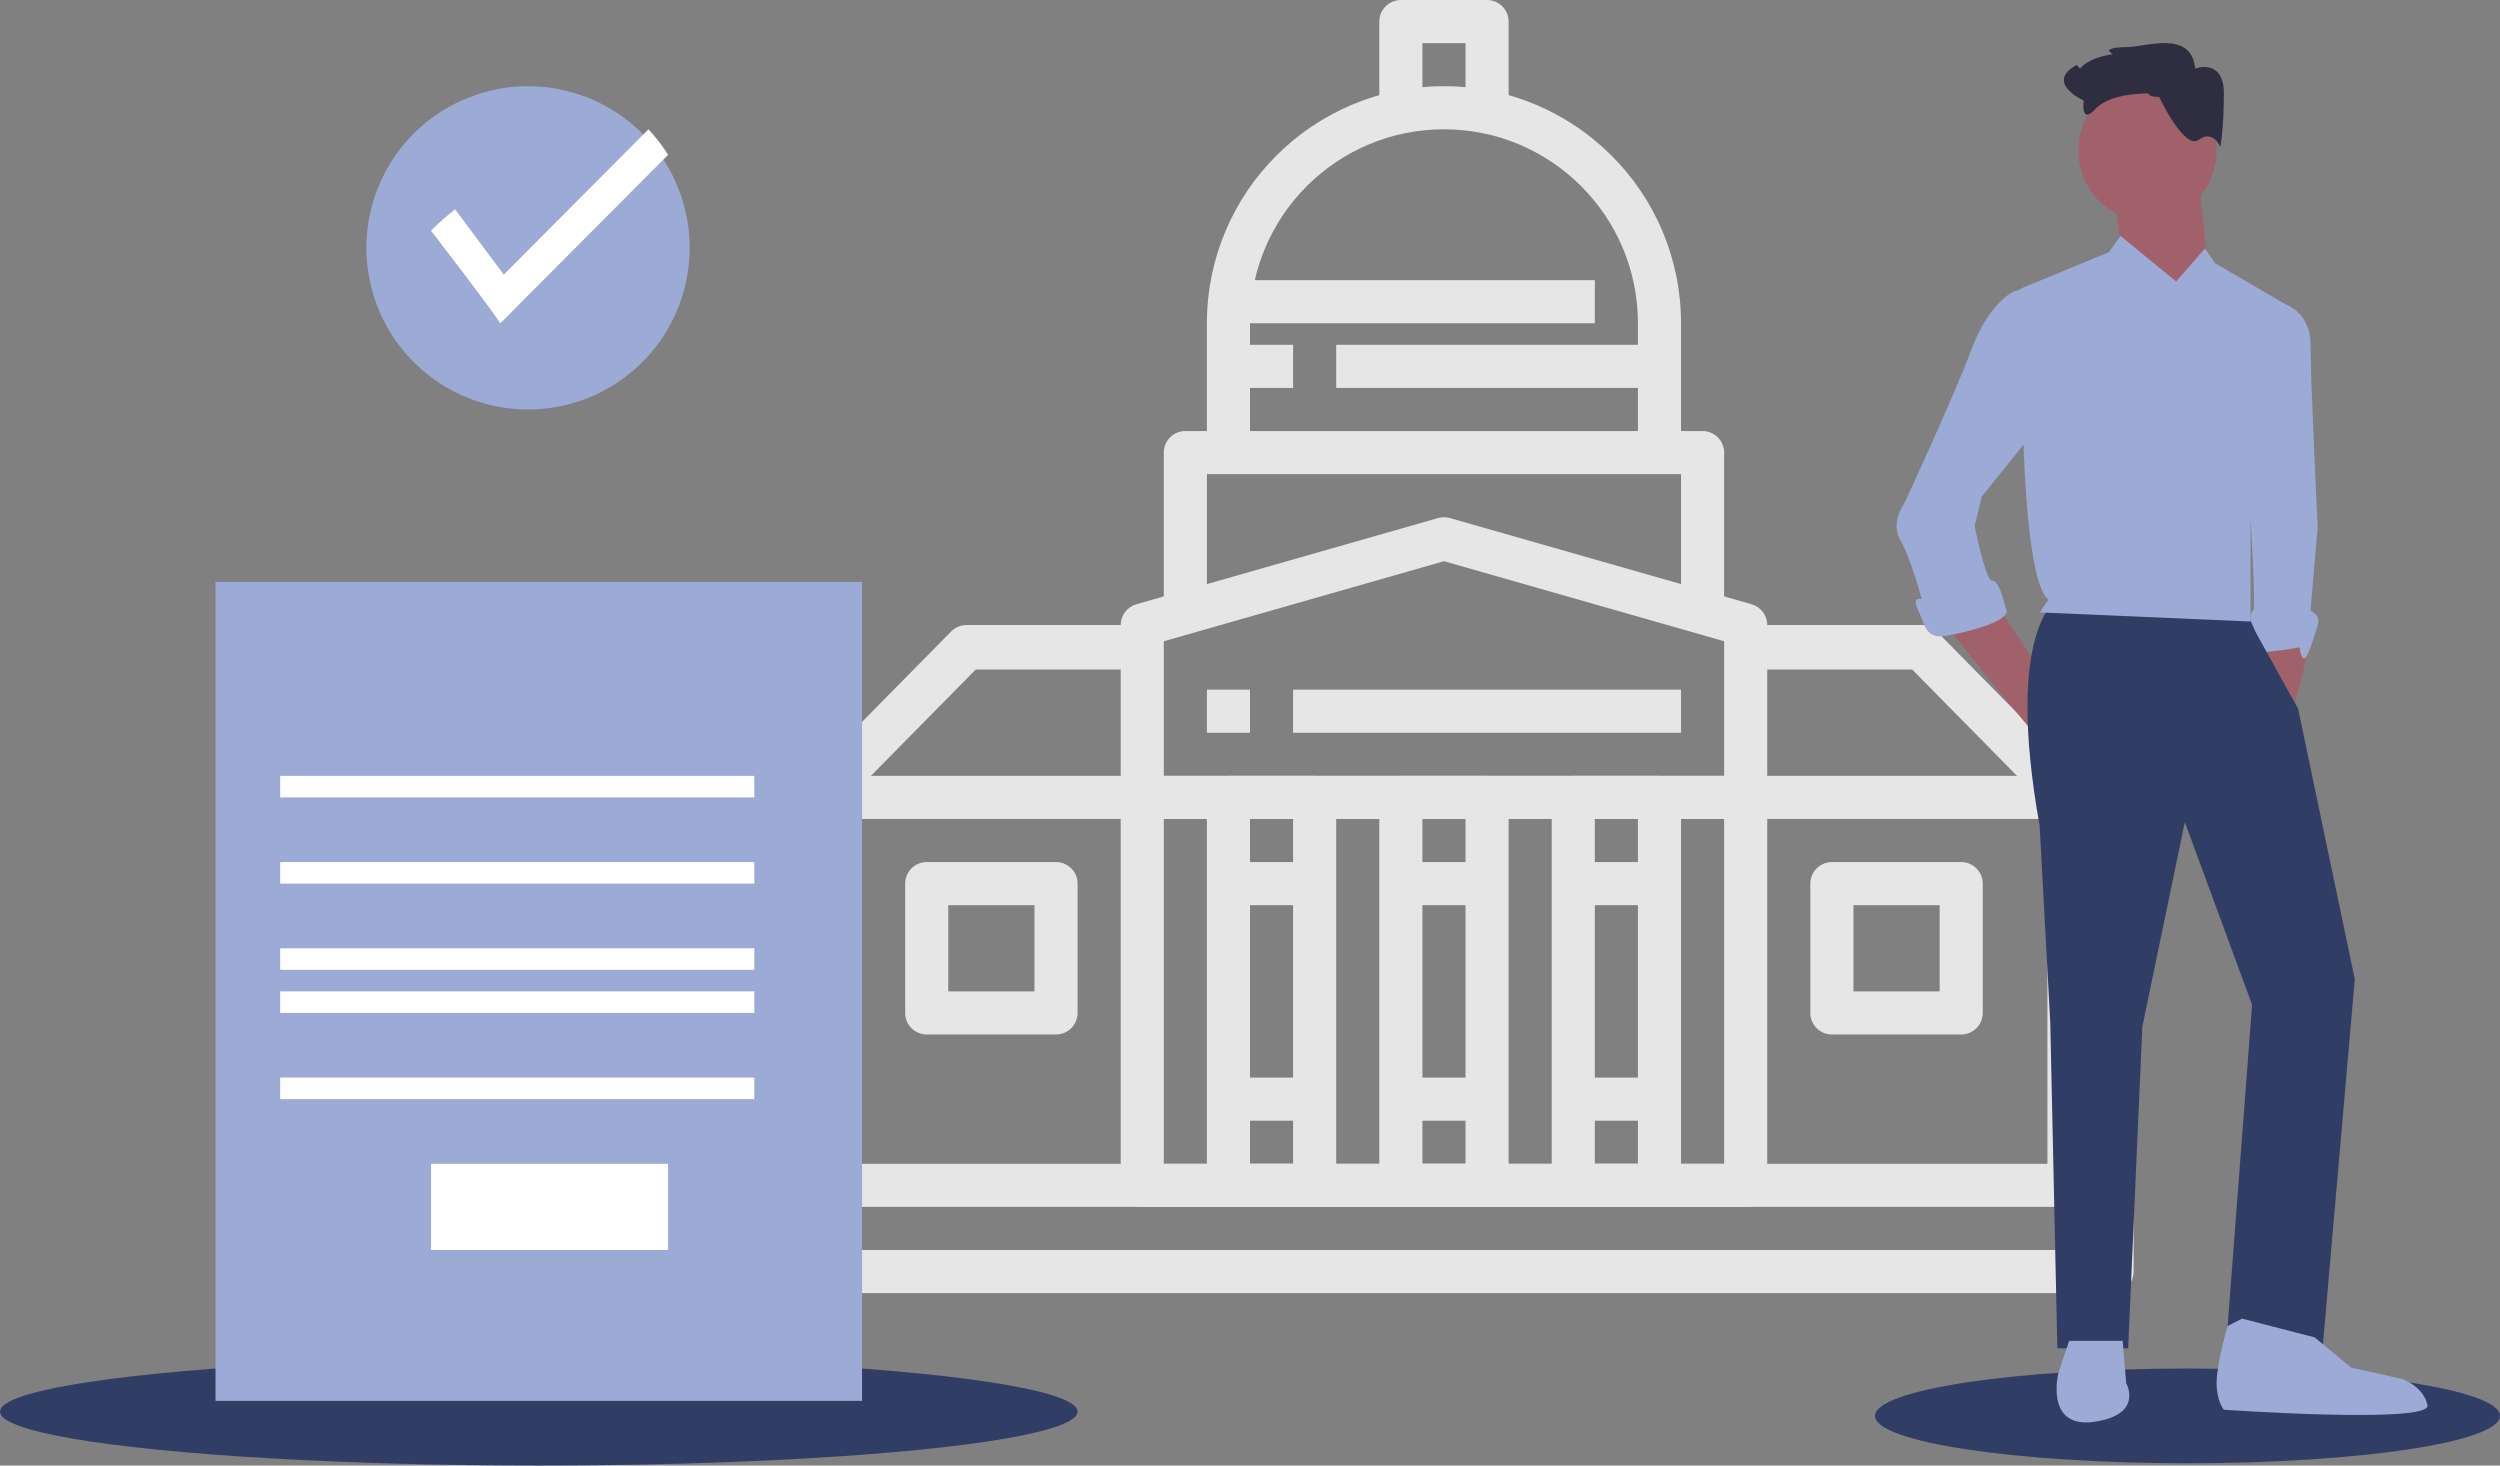 <?xml version="1.0" encoding="UTF-8"?>
<svg width="116px" height="68px" viewBox="0 0 116 68" version="1.1" xmlns="http://www.w3.org/2000/svg" xmlns:xlink="http://www.w3.org/1999/xlink">
    <rect x="0" y="0" width="116" height="68" fill="#808080" stroke="none"/>
    <!-- Generator: Sketch 63.1 (92452) - https://sketch.com -->
    <title>Group 6</title>
    <desc>Created with Sketch.</desc>
    <g id="02-Components" stroke="none" stroke-width="1" fill="none" fill-rule="evenodd">
        <g id="Artboard-Copy-7" transform="translate(-607, -736)" fill-rule="nonzero">
            <g id="Group-6" transform="translate(607, 736)">
                <ellipse id="Oval-Copy" fill="#303D65" cx="101.5" cy="65.697" rx="14.5" ry="2.197"></ellipse>
                <g id="Group-4" transform="translate(35, 0)" fill="#E6E6E6">
                    <path d="M63,60 L1,60 C0.448,60 0,59.552 0,59 L0,55 C0,54.448 0.448,54 1,54 L63,54 C63.552,54 64,54.448 64,55 L64,59 C64,59.552 63.552,60 63,60 Z M2,58 L62,58 L62,56 L2,56 L2,58 Z" id="Shape-Copy"></path>
                    <path d="M46,56 L18,56 C17.448,56 17,55.552 17,55 L17,37 C17,36.448 17.448,36 18,36 L46,36 C46.552,36 47,36.448 47,37 L47,55 C47,55.552 46.552,56 46,56 Z M19,54 L45,54 L45,38 L19,38 L19,54 Z" id="Shape-Copy-2"></path>
                    <path d="M46,38 L18,38 C17.448,38 17,37.552 17,37 L17,29 C17,28.554 17.296,28.161 17.725,28.038 L31.725,24.038 C31.905,23.987 32.095,23.987 32.275,24.038 L46.275,28.038 C46.704,28.161 47,28.554 47,29 L47,37 C47,37.552 46.552,38 46,38 Z M19,36 L45,36 L45,29.754 L32,26.04 L19,29.754 L19,36 Z" id="Shape-Copy-3"></path>
                    <path d="M45,29 L43,29 L43,22 L21,22 L21,29 L19,29 L19,21 C19,20.448 19.448,20 20,20 L44,20 C44.552,20 45,20.448 45,21 L45,29 Z" id="Path-Copy-3"></path>
                    <path d="M42,18 L27,18 L27,16 L41,16 L41,15 C41,10.029 36.971,6 32,6 C27.029,6 23,10.029 23,15 L23,16 L25,16 L25,18 L22,18 C21.448,18 21,17.552 21,17 L21,15 C21,8.925 25.925,4 32,4 C38.075,4 43,8.925 43,15 L43,17 C43,17.265 42.895,17.52 42.707,17.707 C42.52,17.895 42.265,18 42,18 Z" id="Path-Copy-4"></path>
                    <path d="M35,6 L33,6 L33,2 L31,2 L31,6 L29,6 L29,1 C29,0.448 29.448,0 30,0 L34,0 C34.552,0 35,0.448 35,1 L35,6 Z" id="Path-Copy-5"></path>
                    <path d="M62,55 L60,55 L60,38 L46,38 L46,36 L61,36 C61.552,36 62,36.448 62,37 L62,55 Z" id="Path-Copy-7"></path>
                    <path d="M60.56,38 L53.728,31.067 L46,31.067 L46,29 L54.149,29 C54.419,29 54.678,29.109 54.869,29.303 L62,36.538 L60.56,38 Z" id="Path-Copy-8"></path>
                    <path d="M4,55 L2,55 L2,37 C2,36.448 2.448,36 3,36 L18,36 L18,38 L4,38 L4,55 Z" id="Path-Copy-9"></path>
                    <path d="M3.44,38 L2,36.538 L9.131,29.303 C9.322,29.109 9.581,29 9.851,29 L18,29 L18,31.067 L10.272,31.067 L3.44,38 Z" id="Path-Copy-10"></path>
                    <path d="M14,48 L8,48 C7.448,48 7,47.552 7,47 L7,41 C7,40.448 7.448,40 8,40 L14,40 C14.552,40 15,40.448 15,41 L15,47 C15,47.552 14.552,48 14,48 Z M9,46 L13,46 L13,42 L9,42 L9,46 Z" id="Shape-Copy-4"></path>
                    <path d="M56,48 L50,48 C49.448,48 49,47.552 49,47 L49,41 C49,40.448 49.448,40 50,40 L56,40 C56.552,40 57,40.448 57,41 L57,47 C57,47.552 56.552,48 56,48 Z M51,46 L55,46 L55,42 L51,42 L51,46 Z" id="Shape-Copy-5"></path>
                    <path d="M26,56 L22,56 C21.448,56 21,55.552 21,55 L21,37 C21,36.448 21.448,36 22,36 L26,36 C26.552,36 27,36.448 27,37 L27,55 C27,55.552 26.552,56 26,56 Z M23,54 L25,54 L25,38 L23,38 L23,54 Z" id="Shape-Copy-6"></path>
                    <path d="M34,56 L30,56 C29.448,56 29,55.552 29,55 L29,37 C29,36.448 29.448,36 30,36 L34,36 C34.552,36 35,36.448 35,37 L35,55 C35,55.552 34.552,56 34,56 Z M31,54 L33,54 L33,38 L31,38 L31,54 Z" id="Shape-Copy-7"></path>
                    <path d="M42,56 L38,56 C37.448,56 37,55.552 37,55 L37,37 C37,36.448 37.448,36 38,36 L42,36 C42.552,36 43,36.448 43,37 L43,55 C43,55.552 42.552,56 42,56 Z M39,54 L41,54 L41,38 L39,38 L39,54 Z" id="Shape-Copy-8"></path>
                    <rect id="Rectangle-Copy" x="22" y="40" width="4" height="2"></rect>
                    <rect id="Rectangle-Copy-2" x="30" y="40" width="4" height="2"></rect>
                    <rect id="Rectangle-Copy-3" x="38" y="40" width="4" height="2"></rect>
                    <rect id="Rectangle-Copy-4" x="22" y="50" width="4" height="2"></rect>
                    <rect id="Rectangle-Copy-5" x="30" y="50" width="4" height="2"></rect>
                    <rect id="Rectangle-Copy-6" x="38" y="50" width="4" height="2"></rect>
                    <rect id="Rectangle-Copy-7" x="22" y="13" width="17" height="2"></rect>
                    <rect id="Rectangle-Copy-8" x="21" y="17" width="2" height="4"></rect>
                    <rect id="Rectangle-Copy-9" x="41" y="17" width="2" height="4"></rect>
                    <rect id="Rectangle-Copy-10" x="21" y="32" width="2" height="2"></rect>
                    <rect id="Rectangle-Copy-11" x="25" y="32" width="18" height="2"></rect>
                </g>
                <g id="Group-3-Copy" transform="translate(88, 2)">
                    <polygon id="Path" fill="#A0616A" points="17.212 27.527 17.212 29.165 18.394 30.968 19.238 27.691"></polygon>
                    <path d="M16.874,12.307 L17.786,12.043 C17.786,12.043 19.208,12.307 19.208,13.998 C19.208,15.69 19.541,22.454 19.541,22.454 L19.208,26.344 C19.208,26.344 19.708,26.513 19.541,27.021 C19.374,27.528 19.041,28.712 18.874,28.543 C18.708,28.374 18.708,28.035 18.708,28.035 C18.708,28.035 16.041,28.543 16.207,28.035 C16.374,27.528 16.374,26.344 16.541,26.344 C16.708,26.344 16.374,21.271 16.374,21.271 L16.874,12.307 Z" id="Path" fill="#9CAAD6"></path>
                    <polygon id="Path" fill="#A0616A" points="2.025 26.667 4.219 29.419 6.919 32.688 7.763 28.731 6.254 28.49 4.725 26.151"></polygon>
                    <path d="M7.461,25.806 C7.461,25.806 4.997,27.163 6.64,36.317 L7.133,45.471 L7.461,60.559 L10.747,60.559 L11.404,45.641 L13.376,36.147 L16.498,44.624 L15.348,59.712 L19.784,60.39 L21.262,43.437 L18.634,30.892 L16.662,27.332 L16.251,26.4 L7.461,25.806 Z" id="Path" fill="#303D65"></path>
                    <path d="M8.009,60.215 L7.513,61.685 C7.513,61.685 6.851,64.298 9.167,63.972 C11.484,63.645 10.656,62.175 10.656,62.175 L10.491,60.215 L8.009,60.215 Z" id="Path" fill="#9CAAD6"></path>
                    <path d="M15.356,59.533 C15.356,59.533 14.85,61.282 14.85,62.156 C14.85,63.031 15.187,63.411 15.187,63.411 C15.187,63.411 24.804,64.08 24.635,63.206 C24.467,62.331 23.454,61.981 23.454,61.981 L21.092,61.457 L19.405,60.057 L16.031,59.183 L15.356,59.533 Z" id="Path" fill="#9CAAD6"></path>
                    <ellipse id="Oval" fill="#A0616A" cx="11.644" cy="4.989" rx="3.206" ry="3.269"></ellipse>
                    <polygon id="Path" fill="#A0616A" points="14.006 6.194 14.512 10.893 13.331 13.075 10.463 9.886 10.125 7.201"></polygon>
                    <path d="M12.972,11.062 L10.393,8.946 L9.848,9.705 L5.737,11.401 L5.902,18.866 C5.902,18.866 6.066,25.142 7.053,25.821 L6.642,26.415 L16.425,26.839 L16.425,22.258 L18.562,12.419 L14.781,10.214 L14.31,9.527 L12.972,11.062 Z" id="Path" fill="#9CAAD6"></path>
                    <path d="M6.249,11.868 L6.01,11.355 L5.429,11.528 C5.429,11.528 4.281,12.037 3.462,14.246 C2.642,16.455 0.347,21.383 0.347,21.383 C0.347,21.383 -0.309,22.233 0.183,23.082 C0.675,23.932 1.167,25.801 1.167,25.801 C1.167,25.801 0.675,25.631 1.003,26.311 C1.33,26.991 1.33,27.67 2.314,27.5 C3.298,27.331 5.265,26.821 5.101,26.311 C4.937,25.801 4.773,24.952 4.445,24.952 C4.117,24.952 3.626,22.403 3.626,22.403 L3.953,21.043 L6.412,17.985 L6.249,11.868 Z" id="Path" fill="#9CAAD6"></path>
                    <path d="M12.187,2.502 C12.187,2.502 11.687,2.502 11.687,2.337 C11.687,2.337 9.943,2.284 9.231,3.055 C8.519,3.825 8.686,2.668 8.686,2.668 C8.686,2.668 6.852,1.841 8.353,1.014 L8.519,1.18 C8.519,1.18 8.853,0.684 10.02,0.518 L9.853,0.353 C9.853,0.353 9.853,0.187 10.686,0.187 C11.52,0.187 13.687,-0.639 13.854,1.18 C13.854,1.18 15.188,0.684 15.188,2.337 C15.188,3.99 15.021,4.817 15.021,4.817 C15.021,4.817 14.687,3.99 14.021,4.487 C13.354,4.983 12.187,2.502 12.187,2.502 Z" id="Path" fill="#2F2E41"></path>
                </g>
                <ellipse id="Oval" fill="#303D65" cx="25" cy="65.5" rx="25" ry="2.5"></ellipse>
                <rect id="Rectangle" fill="#9CAAD6" x="10" y="27" width="30" height="38"></rect>
                <rect id="Rectangle" fill="#FFFFFF" x="13" y="36" width="22" height="1"></rect>
                <rect id="Rectangle" fill="#FFFFFF" x="13" y="40" width="22" height="1"></rect>
                <rect id="Rectangle" fill="#FFFFFF" x="13" y="44" width="22" height="1"></rect>
                <rect id="Rectangle" fill="#FFFFFF" x="13" y="46" width="22" height="1"></rect>
                <rect id="Rectangle" fill="#FFFFFF" x="13" y="50" width="22" height="1"></rect>
                <rect id="Rectangle" fill="#FFFFFF" x="20" y="54" width="11" height="4"></rect>
                <path d="M32,11.507 C31.996,15.241 29.247,18.403 25.55,18.926 C21.852,19.448 18.334,17.171 17.297,13.584 C16.259,9.998 18.018,6.194 21.423,4.662 C24.828,3.129 28.841,4.335 30.838,7.49 C31.597,8.692 32,10.085 32,11.507 L32,11.507 Z" id="Path" fill="#9CAAD6"></path>
                <path d="M31,7.183 L23.215,15 C22.726,14.239 20,10.704 20,10.704 C20.349,10.349 20.722,10.019 21.116,9.714 L23.376,12.741 L30.088,6 C30.429,6.364 30.734,6.76 31,7.183 L31,7.183 Z" id="Path" fill="#FFFFFF"></path>
            </g>
        </g>
    </g>
</svg>